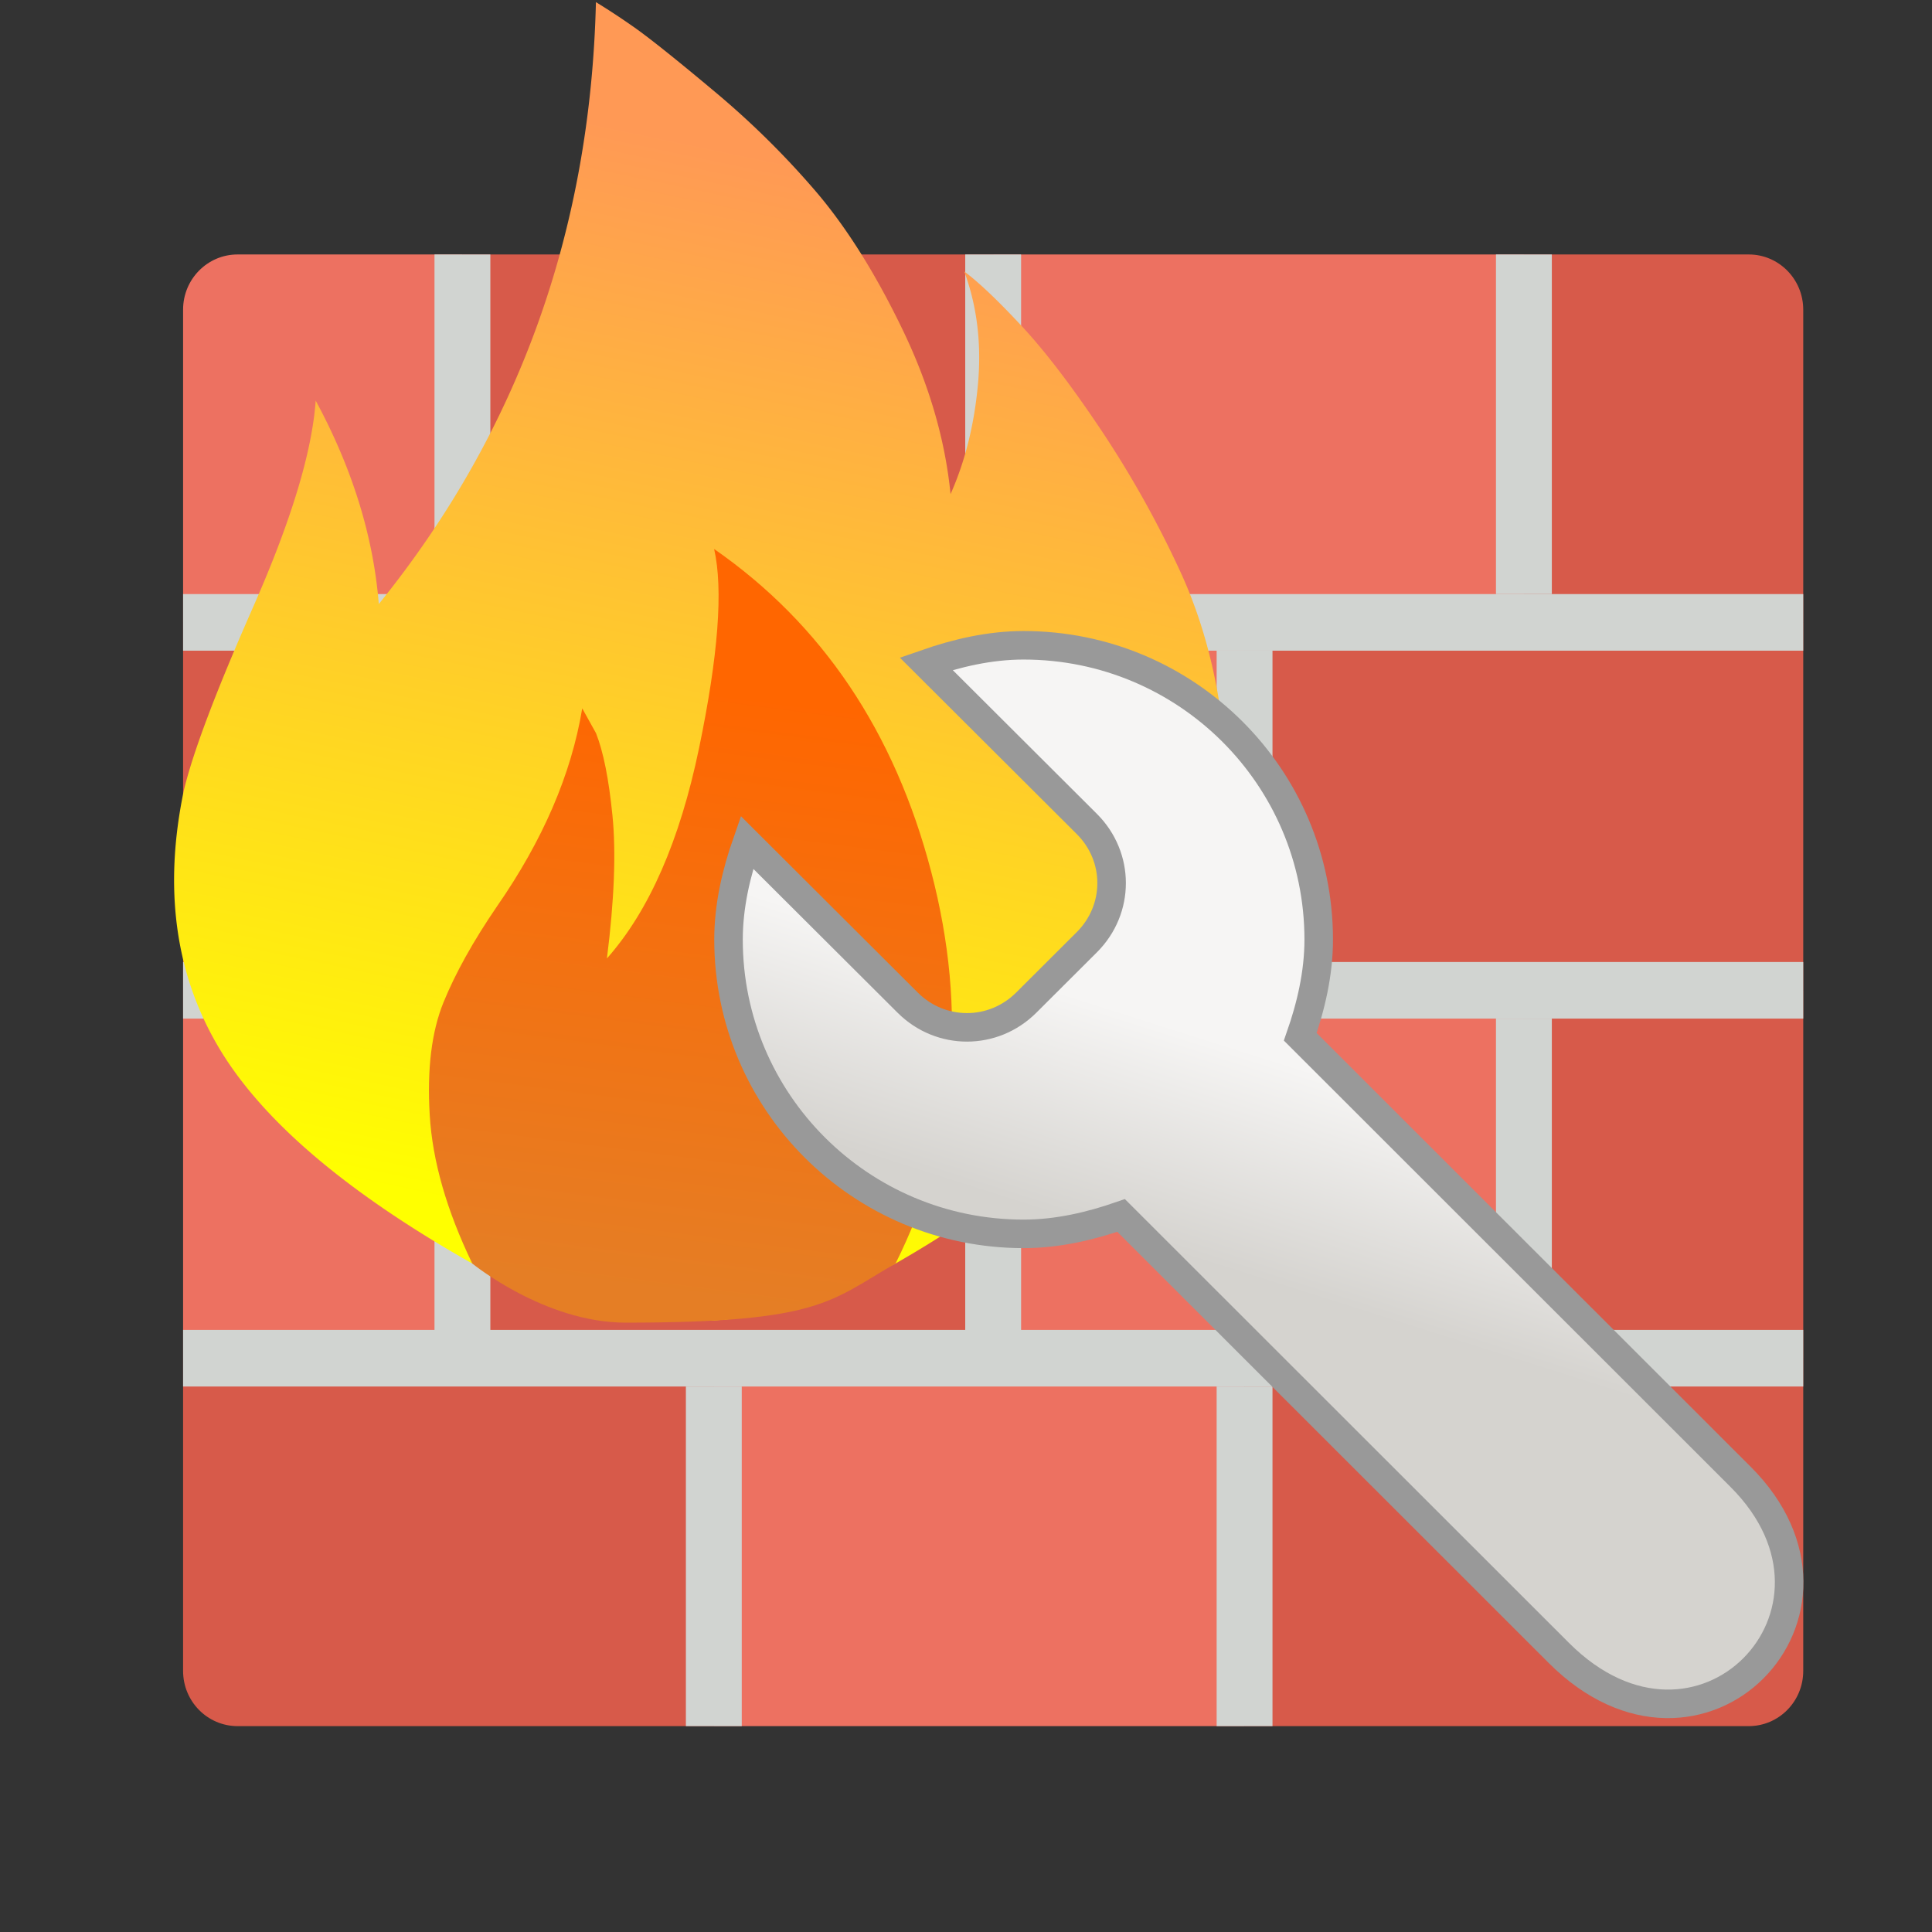 <?xml version="1.0" encoding="UTF-8" standalone="no"?>
<svg
   xmlns:dc="http://purl.org/dc/elements/1.1/"
   xmlns:cc="http://creativecommons.org/ns#"
   xmlns:rdf="http://www.w3.org/1999/02/22-rdf-syntax-ns#"
   xmlns:svg="http://www.w3.org/2000/svg"
   xmlns="http://www.w3.org/2000/svg"
   xmlns:xlink="http://www.w3.org/1999/xlink"
   xmlns:sodipodi="http://sodipodi.sourceforge.net/DTD/sodipodi-0.dtd"
   xmlns:inkscape="http://www.inkscape.org/namespaces/inkscape"
   width="128"
   height="128"
   version="1.0"
   viewBox="0 0 128 128"
   style="enable-background:new"
   id="svg36"
   sodipodi:docname="firewall-config.svg"
   inkscape:version="0.92.4 (unknown)">
  <rect x="0" y="0" width="128" height="128" fill="#333333" stroke="none"/>
  <sodipodi:namedview
     pagecolor="#ffffff"
     bordercolor="#666666"
     borderopacity="1"
     objecttolerance="10"
     gridtolerance="10"
     guidetolerance="10"
     inkscape:pageopacity="0"
     inkscape:pageshadow="2"
     inkscape:window-width="1366"
     inkscape:window-height="692"
     id="namedview38"
     showgrid="false"
     inkscape:zoom="1"
     inkscape:cx="79.822979"
     inkscape:cy="43.240714"
     inkscape:window-x="0"
     inkscape:window-y="0"
     inkscape:window-maximized="1"
     inkscape:current-layer="g2278"
     inkscape:snap-bbox="true"
     inkscape:snap-object-midpoints="true" />
  <title
     id="title4162">
  Adwaita Icon Template
 </title>
  <defs
     id="defs16">
    <linearGradient
       id="linearGradient965"
       x1="48"
       x2="464"
       y1="44"
       y2="44"
       gradientUnits="userSpaceOnUse">
      <stop
         id="stop989"
         offset="0"
         style="stop-color:#77767b" />
      <stop
         id="stop991"
         offset=".05"
         style="stop-color:#c0bfbc" />
      <stop
         id="stop993"
         offset=".1"
         style="stop-color:#9a9996" />
      <stop
         id="stop995"
         offset=".9"
         style="stop-color:#9a9996" />
      <stop
         id="stop997"
         offset=".95"
         style="stop-color:#c0bfbc" />
      <stop
         id="stop999"
         offset="1"
         style="stop-color:#77767b" />
    </linearGradient>
    <radialGradient
       id="radialGradient1030"
       cx="64"
       cy="194.19"
       r="44"
       gradientTransform="matrix(-4.727 7.9359e-7 -3.0301e-7 -1.636 238.55 49.766)"
       gradientUnits="userSpaceOnUse">
      <stop
         id="stop1016"
         offset="0"
         style="stop-color:#fff" />
      <stop
         id="stop1018"
         offset="1"
         style="stop-color:#fff;stop-opacity:.094" />
    </radialGradient>
    <linearGradient
       id="linearGradient1950"
       x1="70.347"
       x2="70.347"
       y1="245.4"
       y2="269.14"
       gradientUnits="userSpaceOnUse">
      <stop
         id="stop1944"
         offset="0"
         style="stop-color:#2d2839" />
      <stop
         id="stop1946"
         offset="1"
         style="stop-color:#282433" />
    </linearGradient>
    <linearGradient
       inkscape:collect="always"
       xlink:href="#linearGradient2229"
       id="linearGradient2245"
       gradientUnits="userSpaceOnUse"
       x1="25.405"
       y1="44.14"
       x2="30.486"
       y2="19.816" />
    <linearGradient
       inkscape:collect="always"
       id="linearGradient2229">
      <stop
         style="stop-color:#ffff00;stop-opacity:1"
         offset="0"
         id="stop2225" />
      <stop
         style="stop-color:#ff9955;stop-opacity:1"
         offset="1"
         id="stop2227" />
    </linearGradient>
    <linearGradient
       inkscape:collect="always"
       xlink:href="#linearGradient2237"
       id="linearGradient2239"
       x1="32.398"
       y1="46.595"
       x2="34.188"
       y2="32.829"
       gradientUnits="userSpaceOnUse" />
    <linearGradient
       inkscape:collect="always"
       id="linearGradient2237">
      <stop
         style="stop-color:#e57e25;stop-opacity:1"
         offset="0"
         id="stop2233" />
      <stop
         style="stop-color:#ff6600;stop-opacity:1"
         offset="1"
         id="stop2235" />
    </linearGradient>
    <linearGradient
       gradientTransform="matrix(0.25,0,0,0.25,6.418,227.881)"
       gradientUnits="userSpaceOnUse"
       y2="59.234"
       x2="318.912"
       y1="113.77"
       x1="301.624"
       id="linearGradient2155"
       xlink:href="#linearGradient2153" />
    <linearGradient
       id="linearGradient2153">
      <stop
         id="stop2149"
         offset="0"
         style="stop-color:#d5d3cf;stop-opacity:1" />
      <stop
         id="stop2151"
         offset="1"
         style="stop-color:#f6f5f4;stop-opacity:1" />
    </linearGradient>
  </defs>
  <g
     id="layer1"
     transform="translate(0,-172)">
    <g
       id="layer9">
      <g
         transform="translate(13.784,231.159)"
         id="g2278">
        <rect
           x="-1.654"
           id="rect960"
           height="24.375"
           width="35.163"
           style="fill:#d75a4a;stroke-width:1.863"
           y="-17.925" />
        <rect
           id="rect962"
           height="24.375"
           width="35.163"
           style="fill:#ed7161;stroke-width:1.863"
           y="-17.925"
           x="33.509" />
        <rect
           id="rect964"
           height="24.375"
           width="37.013"
           style="fill:#d75a4a;stroke-width:1.863"
           y="-17.925"
           x="68.672" />
        <rect
           id="rect966"
           height="24.375"
           width="35.163"
           style="fill:#d75a4a;stroke-width:1.863"
           y="6.451"
           x="16.853" />
        <rect
           x="-1.654"
           id="rect968"
           height="24.375"
           width="18.507"
           style="fill:#ed7161;stroke-width:1.863"
           y="6.451" />
        <rect
           id="rect970"
           height="24.375"
           width="18.507"
           style="fill:#d75a4a;stroke-width:1.863"
           y="6.451"
           x="87.179" />
        <rect
           id="rect972"
           height="24.375"
           width="35.163"
           style="fill:#ed7161;stroke-width:1.863"
           y="6.451"
           x="52.016" />
        <rect
           id="rect974"
           height="24.375"
           width="35.163"
           style="fill:#d75a4a;stroke-width:1.863"
           y="-42.3"
           x="16.853" />
        <path
           inkscape:connector-curvature="0"
           id="path976"
           d="M 16.853,-17.925 H -1.654 v -20.719 c 0,-2.019 1.616,-3.656 3.609,-3.656 H 16.853 Z"
           style="fill:#ed7161;stroke-width:1.863" />
        <path
           inkscape:connector-curvature="0"
           id="path978"
           d="m 105.685,-17.925 h -18.507 v -24.375 h 14.898 c 1.993,0 3.609,1.637 3.609,3.656 z"
           style="fill:#d75a4a;stroke-width:1.863" />
        <rect
           id="rect980"
           height="24.375"
           width="35.163"
           style="fill:#ed7161;stroke-width:1.863"
           y="-42.3"
           x="52.016" />
        <path
           inkscape:connector-curvature="0"
           id="path982"
           d="M 33.509,55.201 H 1.955 c -1.993,0 -3.609,-1.637 -3.609,-3.656 V 30.826 h 35.163 z"
           style="fill:#d75a4a;stroke-width:1.863" />
        <rect
           id="rect984"
           height="24.375"
           width="35.163"
           style="fill:#ed7161;stroke-width:1.863"
           y="30.826"
           x="33.509" />
        <path
           inkscape:connector-curvature="0"
           id="path986"
           d="M 102.076,55.201 H 68.672 V 30.826 h 37.013 v 20.719 c 0,2.019 -1.616,3.656 -3.609,3.656 z"
           style="fill:#d75a4a;stroke-width:1.863" />
        <rect
           x="-1.654"
           id="rect988"
           height="3.75"
           width="107.339"
           style="fill:#d1d4d1;stroke-width:1.863"
           y="-19.8" />
        <rect
           x="-1.654"
           id="rect990"
           height="3.75"
           width="107.339"
           style="fill:#d1d4d1;stroke-width:1.863"
           y="4.576" />
        <rect
           x="-1.654"
           id="rect992"
           height="3.75"
           width="107.339"
           style="fill:#d1d4d1;stroke-width:1.863"
           y="28.951" />
        <rect
           id="rect994"
           height="22.5"
           width="3.701"
           style="fill:#d1d4d1;stroke-width:1.863"
           y="-42.3"
           x="15.002" />
        <rect
           id="rect996"
           height="22.5"
           width="3.701"
           style="fill:#d1d4d1;stroke-width:1.863"
           y="-42.3"
           x="50.165" />
        <rect
           id="rect998"
           height="22.5"
           width="3.701"
           style="fill:#d1d4d1;stroke-width:1.863"
           y="-42.3"
           x="85.328" />
        <rect
           id="rect1000"
           height="22.5"
           width="3.701"
           style="fill:#d1d4d1;stroke-width:1.863"
           y="-16.05"
           x="66.821" />
        <rect
           id="rect1002"
           height="22.5"
           width="3.701"
           style="fill:#d1d4d1;stroke-width:1.863"
           y="-16.05"
           x="31.658" />
        <rect
           id="rect1004"
           height="22.5"
           width="3.701"
           style="fill:#d1d4d1;stroke-width:1.863"
           y="8.326"
           x="15.002" />
        <rect
           id="rect1006"
           height="22.5"
           width="3.701"
           style="fill:#d1d4d1;stroke-width:1.863"
           y="8.326"
           x="50.165" />
        <rect
           id="rect1008"
           height="22.5"
           width="3.701"
           style="fill:#d1d4d1;stroke-width:1.863"
           y="8.326"
           x="85.328" />
        <rect
           id="rect1010"
           height="22.5"
           width="3.701"
           style="fill:#d1d4d1;stroke-width:1.863"
           y="32.701"
           x="66.821" />
        <rect
           id="rect1012"
           height="22.5"
           width="3.701"
           style="fill:#d1d4d1;stroke-width:1.863"
           y="32.701"
           x="31.658" />
        <g
           id="g10"
           style="color:#000000;stroke-width:0.535"
           transform="matrix(2.906,0,0,2.906,-117.359,-117.691)">
          <g
             transform="translate(19.611,3.243)"
             id="g2243">
            <path
               inkscape:connector-curvature="0"
               d="m 29.617,16.947 c -0.125,5.221 -1.775,9.796 -4.95,13.723 -0.125,-1.546 -0.603,-3.092 -1.439,-4.638 -0.083,1.17 -0.555,2.727 -1.41,4.67 -0.857,1.941 -1.39,3.349 -1.598,4.226 -0.46,2.213 -0.199,4.156 0.783,5.827 0.981,1.67 2.913,3.32 5.795,4.95 4.36,1.698 6.043,1.78 9.65,0 2.047,-1.17 3.676,-2.455 4.887,-3.855 1.212,-1.399 1.983,-2.756 2.317,-4.072 0.334,-1.315 0.427,-2.673 0.281,-4.072 -0.146,-1.4 -0.478,-2.663 -1,-3.791 A 23.692,23.692 0 0 0 41.146,26.72 c -0.669,-1.002 -1.272,-1.795 -1.815,-2.38 -0.543,-0.585 -0.982,-1.002 -1.317,-1.253 0.293,0.794 0.396,1.65 0.313,2.57 -0.084,0.918 -0.29,1.754 -0.625,2.506 C 37.577,26.91 37.209,25.656 36.603,24.403 35.998,23.15 35.351,22.115 34.662,21.3 a 19.505,19.505 0 0 0 -2.38,-2.348 C 31.384,18.2 30.766,17.71 30.432,17.481 a 16.65,16.65 0 0 0 -0.815,-0.534 z"
               overflow="visible"
               style="overflow:visible;isolation:auto;mix-blend-mode:normal;solid-color:#000000;fill:url(#linearGradient2245);fill-opacity:1"
               id="path6" />
            <path
               inkscape:connector-curvature="0"
               d="m 36.448,45.705 c 1.378,-2.757 1.65,-5.733 0.814,-8.928 -0.835,-3.196 -2.485,-5.65 -4.95,-7.362 0.21,0.919 0.094,2.433 -0.344,4.542 -0.439,2.11 -1.138,3.707 -2.1,4.793 0.168,-1.336 0.21,-2.422 0.126,-3.258 -0.083,-0.835 -0.209,-1.461 -0.376,-1.88 l -0.313,-0.563 c -0.25,1.504 -0.898,3.007 -1.942,4.511 -0.543,0.794 -0.95,1.525 -1.222,2.193 -0.271,0.668 -0.376,1.524 -0.313,2.569 0.062,1.044 0.386,2.172 0.97,3.383 0,0 1.652,1.348 3.493,1.348 4.462,0 4.665,-0.496 6.157,-1.348 z"
               overflow="visible"
               style="overflow:visible;isolation:auto;mix-blend-mode:normal;solid-color:#000000;fill:url(#linearGradient2239);fill-opacity:1"
               id="path8" />
          </g>
        </g>
      </g>
      <path
         inkscape:connector-curvature="0"
         id="path2141"
         d="m 67.817,214.752 c -2.256,0 -4.442,0.518 -6.459,1.219 l 10.648,10.619 c 2.188,2.182 2.188,5.651 0,7.834 l -4.015,4.004 c -2.188,2.182 -5.667,2.182 -7.855,0 l -10.648,-10.619 c -0.703,2.011 -1.222,4.191 -1.222,6.441 0,10.768 8.753,19.497 19.551,19.497 2.256,0 4.442,-0.518 6.459,-1.219 l 29.003,28.985 c 9.322,9.322 21.008,-2.7 12.045,-11.663 L 86.146,240.69 c 0.703,-2.011 1.222,-4.191 1.222,-6.441 0,-10.768 -8.753,-19.497 -19.551,-19.497 z"
         style="color:#000000;font-style:normal;font-variant:normal;font-weight:normal;font-stretch:normal;font-size:medium;line-height:normal;font-family:Sans;-inkscape-font-specification:Sans;text-indent:0;text-align:start;text-decoration:none;text-decoration-line:none;letter-spacing:normal;word-spacing:normal;text-transform:none;writing-mode:lr-tb;direction:ltr;text-anchor:start;display:inline;overflow:visible;visibility:visible;fill:url(#linearGradient2155);fill-opacity:1;fill-rule:nonzero;stroke:#999999;stroke-width:1.89;stroke-miterlimit:4;stroke-dasharray:none;marker:none;enable-background:accumulate" />
    </g>
  </g>
</svg>

